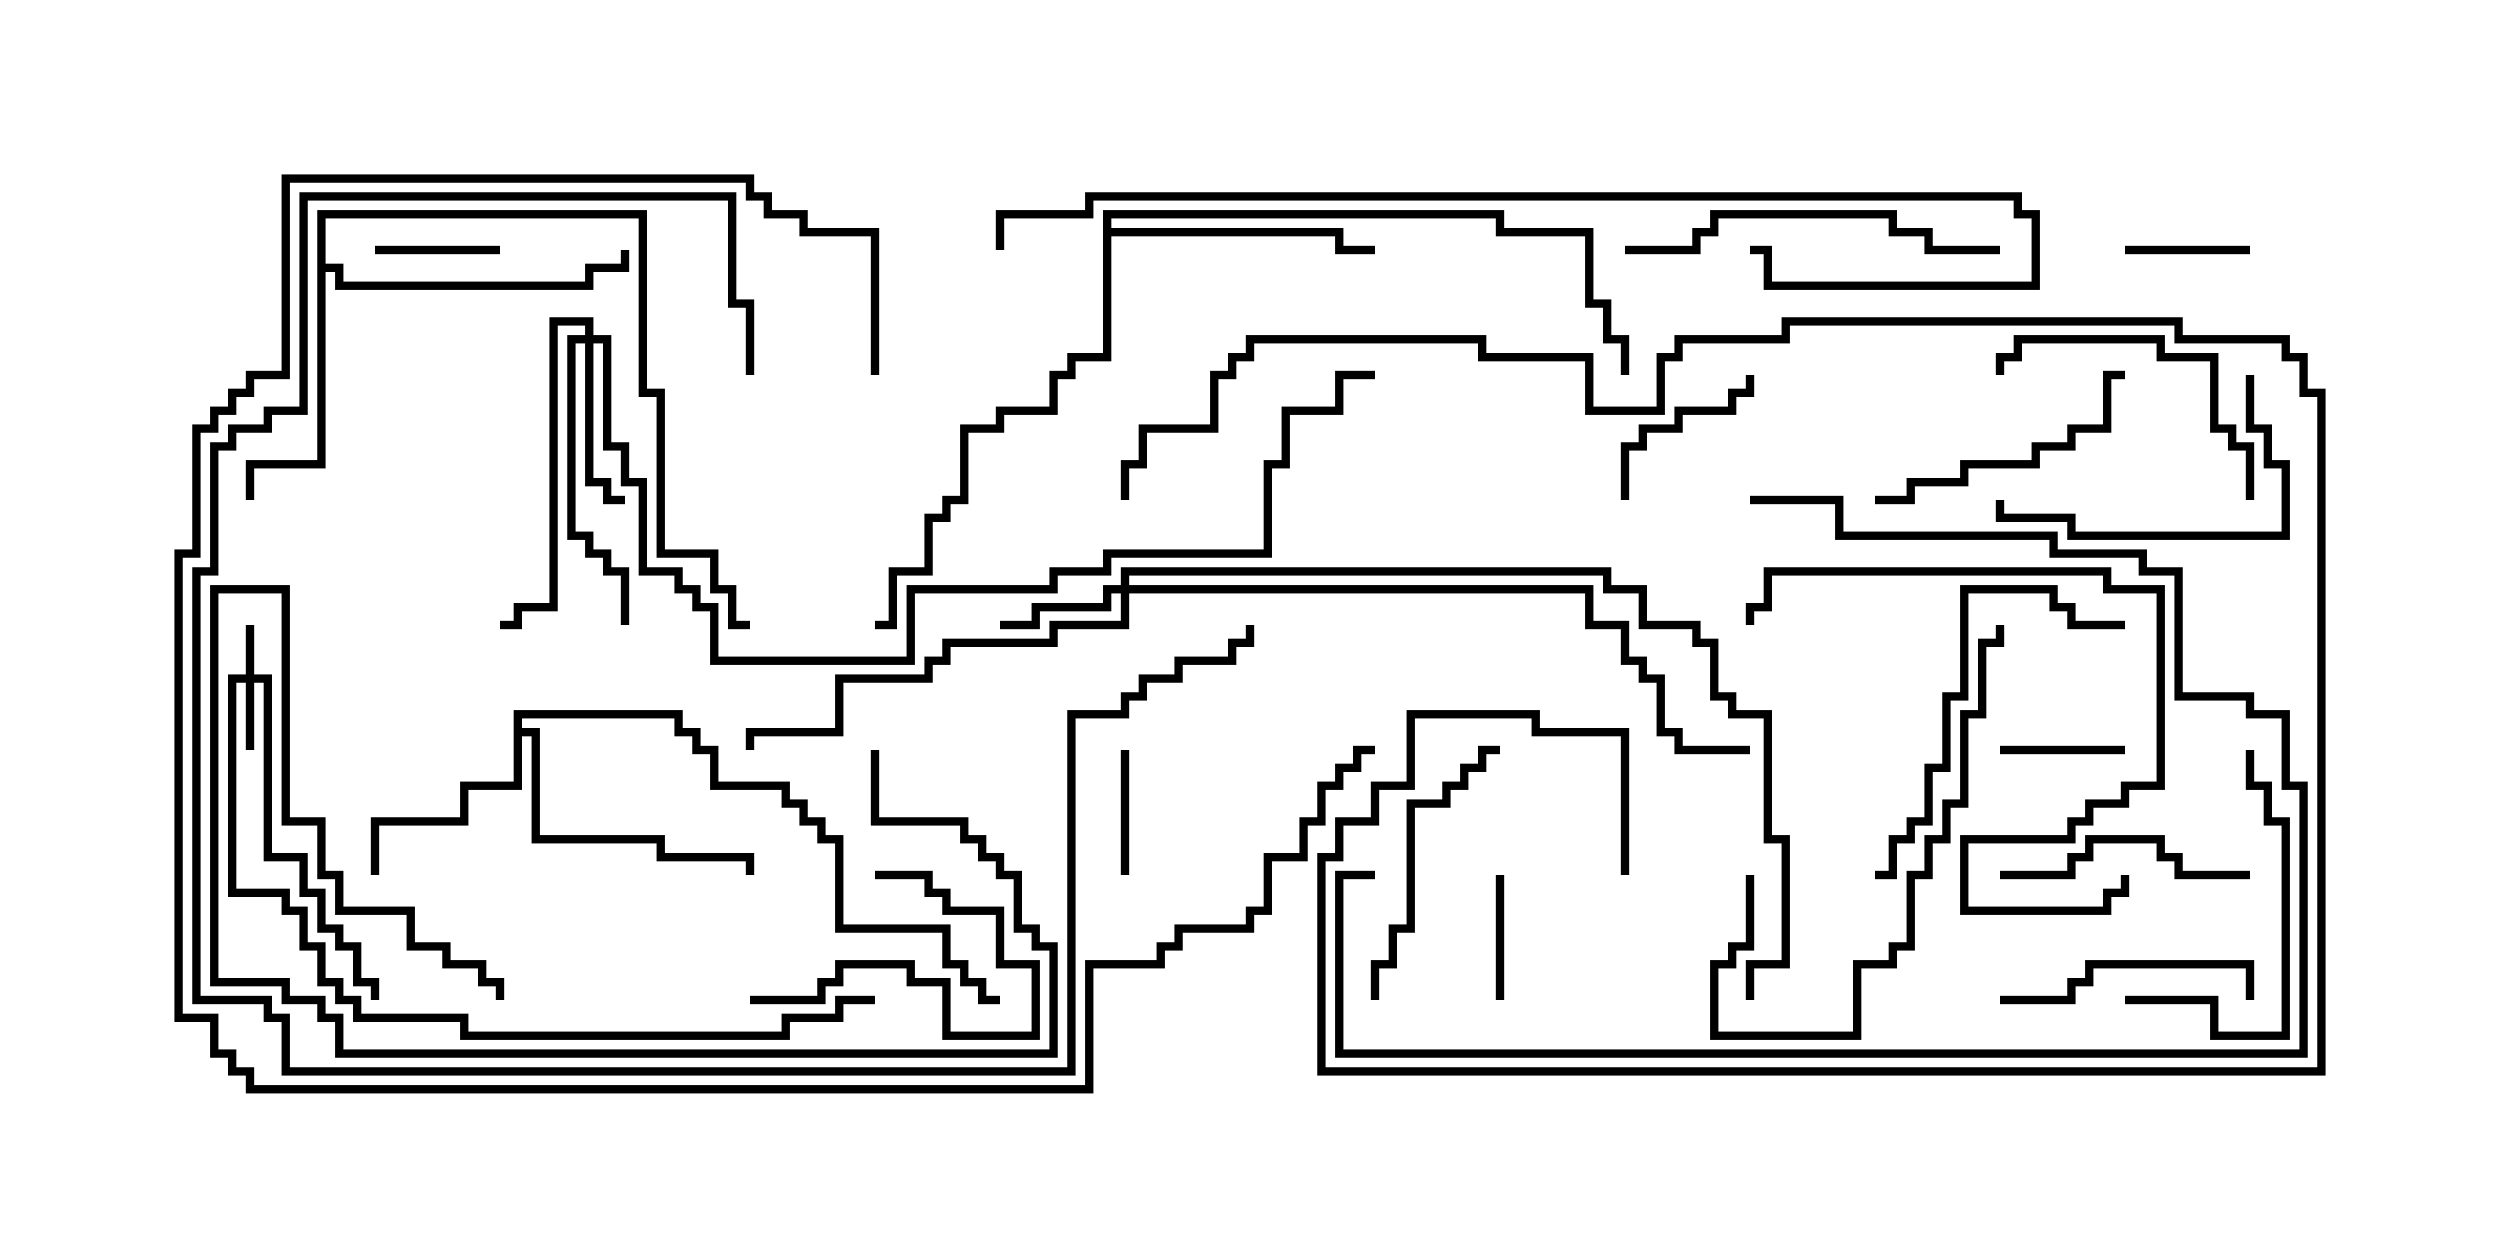 <svg version="1.1" width="30" height="15" xmlns="http://www.w3.org/2000/svg"><path d="M6.164,8.521L8.193,8.521L8.193,8.736L8.407,8.736L8.407,8.95L8.621,8.95L8.621,9.379L9.479,9.379L9.479,9.593L9.693,9.593L9.693,9.807L9.907,9.807L9.907,10.021L10.121,10.021L10.121,11.093L11.407,11.093L11.407,11.521L11.621,11.521L11.621,11.736L11.836,11.736L11.836,11.95L12,11.95L12,12.05L11.736,12.05L11.736,11.836L11.521,11.836L11.521,11.621L11.307,11.621L11.307,11.193L10.021,11.193L10.021,10.121L9.807,10.121L9.807,9.907L9.593,9.907L9.593,9.693L9.379,9.693L9.379,9.479L8.521,9.479L8.521,9.05L8.307,9.05L8.307,8.836L8.093,8.836L8.093,8.621L6.264,8.621L6.264,8.736L6.479,8.736L6.479,10.021L7.979,10.021L7.979,10.236L9.05,10.236L9.05,10.5L8.95,10.5L8.95,10.336L7.879,10.336L7.879,10.121L6.379,10.121L6.379,8.836L6.264,8.836L6.264,9.479L5.621,9.479L5.621,9.907L4.55,9.907L4.55,10.5L4.45,10.5L4.45,9.807L5.521,9.807L5.521,9.379L6.164,9.379z" stroke="none"/><path d="M3.807,2.521L7.764,2.521L7.764,4.664L7.979,4.664L7.979,6.593L8.621,6.593L8.621,7.021L8.836,7.021L8.836,7.45L9,7.45L9,7.55L8.736,7.55L8.736,7.121L8.521,7.121L8.521,6.693L7.879,6.693L7.879,4.764L7.664,4.764L7.664,2.621L3.907,2.621L3.907,3.164L4.121,3.164L4.121,3.379L7.021,3.379L7.021,3.164L7.45,3.164L7.45,3L7.55,3L7.55,3.264L7.121,3.264L7.121,3.479L4.021,3.479L4.021,3.264L3.907,3.264L3.907,5.621L3.05,5.621L3.05,6L2.95,6L2.95,5.521L3.807,5.521z" stroke="none"/><path d="M13.236,2.521L18.05,2.521L18.05,2.736L19.121,2.736L19.121,3.593L19.336,3.593L19.336,4.021L19.55,4.021L19.55,4.5L19.45,4.5L19.45,4.121L19.236,4.121L19.236,3.693L19.021,3.693L19.021,2.836L17.95,2.836L17.95,2.621L13.336,2.621L13.336,2.736L16.121,2.736L16.121,2.95L16.5,2.95L16.5,3.05L16.021,3.05L16.021,2.836L13.336,2.836L13.336,4.336L12.907,4.336L12.907,4.55L12.693,4.55L12.693,4.979L12.05,4.979L12.05,5.193L11.621,5.193L11.621,6.05L11.407,6.05L11.407,6.264L11.193,6.264L11.193,6.907L10.764,6.907L10.764,7.55L10.5,7.55L10.5,7.45L10.664,7.45L10.664,6.807L11.093,6.807L11.093,6.164L11.307,6.164L11.307,5.95L11.521,5.95L11.521,5.093L11.95,5.093L11.95,4.879L12.593,4.879L12.593,4.45L12.807,4.45L12.807,4.236L13.236,4.236z" stroke="none"/><path d="M2.95,8.093L2.95,7.5L3.05,7.5L3.05,8.093L3.264,8.093L3.264,10.236L3.693,10.236L3.693,10.664L3.907,10.664L3.907,11.093L4.121,11.093L4.121,11.307L4.336,11.307L4.336,11.736L4.55,11.736L4.55,12L4.45,12L4.45,11.836L4.236,11.836L4.236,11.407L4.021,11.407L4.021,11.193L3.807,11.193L3.807,10.764L3.593,10.764L3.593,10.336L3.164,10.336L3.164,8.193L3.05,8.193L3.05,9L2.95,9L2.95,8.193L2.836,8.193L2.836,10.664L3.479,10.664L3.479,10.879L3.693,10.879L3.693,11.307L3.907,11.307L3.907,11.736L4.121,11.736L4.121,11.95L4.336,11.95L4.336,12.164L5.621,12.164L5.621,12.379L9.379,12.379L9.379,12.164L10.021,12.164L10.021,11.95L10.5,11.95L10.5,12.05L10.121,12.05L10.121,12.264L9.479,12.264L9.479,12.479L5.521,12.479L5.521,12.264L4.236,12.264L4.236,12.05L4.021,12.05L4.021,11.836L3.807,11.836L3.807,11.407L3.593,11.407L3.593,10.979L3.379,10.979L3.379,10.764L2.736,10.764L2.736,8.093z" stroke="none"/><path d="M13.45,7.021L13.45,6.807L19.336,6.807L19.336,7.021L19.764,7.021L19.764,7.45L20.407,7.45L20.407,7.664L20.621,7.664L20.621,8.307L20.836,8.307L20.836,8.521L21.264,8.521L21.264,10.021L21.479,10.021L21.479,11.621L21.05,11.621L21.05,12L20.95,12L20.95,11.521L21.379,11.521L21.379,10.121L21.164,10.121L21.164,8.621L20.736,8.621L20.736,8.407L20.521,8.407L20.521,7.764L20.307,7.764L20.307,7.55L19.664,7.55L19.664,7.121L19.236,7.121L19.236,6.907L13.55,6.907L13.55,7.021L19.121,7.021L19.121,7.45L19.55,7.45L19.55,7.879L19.764,7.879L19.764,8.093L19.979,8.093L19.979,8.736L20.193,8.736L20.193,8.95L21,8.95L21,9.05L20.093,9.05L20.093,8.836L19.879,8.836L19.879,8.193L19.664,8.193L19.664,7.979L19.45,7.979L19.45,7.55L19.021,7.55L19.021,7.121L13.55,7.121L13.55,7.55L12.693,7.55L12.693,7.764L11.407,7.764L11.407,7.979L11.193,7.979L11.193,8.193L10.121,8.193L10.121,8.836L9.05,8.836L9.05,9L8.95,9L8.95,8.736L10.021,8.736L10.021,8.093L11.093,8.093L11.093,7.879L11.307,7.879L11.307,7.664L12.593,7.664L12.593,7.45L13.45,7.45L13.45,7.121L13.336,7.121L13.336,7.336L12.479,7.336L12.479,7.55L12,7.55L12,7.45L12.379,7.45L12.379,7.236L13.236,7.236L13.236,7.021z" stroke="none"/><path d="M7.021,4.021L7.021,3.907L6.693,3.907L6.693,7.336L6.264,7.336L6.264,7.55L6,7.55L6,7.45L6.164,7.45L6.164,7.236L6.593,7.236L6.593,3.807L7.121,3.807L7.121,4.021L7.336,4.021L7.336,5.307L7.55,5.307L7.55,5.736L7.764,5.736L7.764,6.807L8.193,6.807L8.193,7.021L8.407,7.021L8.407,7.236L8.621,7.236L8.621,7.879L10.879,7.879L10.879,7.021L12.593,7.021L12.593,6.807L13.236,6.807L13.236,6.593L15.164,6.593L15.164,5.521L15.379,5.521L15.379,4.879L16.021,4.879L16.021,4.45L16.5,4.45L16.5,4.55L16.121,4.55L16.121,4.979L15.479,4.979L15.479,5.621L15.264,5.621L15.264,6.693L13.336,6.693L13.336,6.907L12.693,6.907L12.693,7.121L10.979,7.121L10.979,7.979L8.521,7.979L8.521,7.336L8.307,7.336L8.307,7.121L8.093,7.121L8.093,6.907L7.664,6.907L7.664,5.836L7.45,5.836L7.45,5.407L7.236,5.407L7.236,4.121L7.121,4.121L7.121,5.736L7.336,5.736L7.336,5.95L7.5,5.95L7.5,6.05L7.236,6.05L7.236,5.836L7.021,5.836L7.021,4.121L6.907,4.121L6.907,6.379L7.121,6.379L7.121,6.593L7.336,6.593L7.336,6.807L7.55,6.807L7.55,7.5L7.45,7.5L7.45,6.907L7.236,6.907L7.236,6.693L7.021,6.693L7.021,6.479L6.807,6.479L6.807,4.021z" stroke="none"/><path d="M24,9.05L24,8.95L25.5,8.95L25.5,9.05z" stroke="none"/><path d="M18.05,12L17.95,12L17.95,10.5L18.05,10.5z" stroke="none"/><path d="M13.45,9L13.55,9L13.55,10.5L13.45,10.5z" stroke="none"/><path d="M4.5,3.05L4.5,2.95L6,2.95L6,3.05z" stroke="none"/><path d="M27,2.95L27,3.05L25.5,3.05L25.5,2.95z" stroke="none"/><path d="M9,12.05L9,11.95L9.807,11.95L9.807,11.736L10.021,11.736L10.021,11.521L10.979,11.521L10.979,11.736L11.407,11.736L11.407,12.379L12.379,12.379L12.379,11.621L11.95,11.621L11.95,10.979L11.307,10.979L11.307,10.764L11.093,10.764L11.093,10.55L10.5,10.55L10.5,10.45L11.193,10.45L11.193,10.664L11.407,10.664L11.407,10.879L12.05,10.879L12.05,11.521L12.479,11.521L12.479,12.479L11.307,12.479L11.307,11.836L10.879,11.836L10.879,11.621L10.121,11.621L10.121,11.836L9.907,11.836L9.907,12.05z" stroke="none"/><path d="M19.55,6L19.45,6L19.45,5.307L19.664,5.307L19.664,5.093L20.093,5.093L20.093,4.879L20.736,4.879L20.736,4.664L20.95,4.664L20.95,4.5L21.05,4.5L21.05,4.764L20.836,4.764L20.836,4.979L20.193,4.979L20.193,5.193L19.764,5.193L19.764,5.407L19.55,5.407z" stroke="none"/><path d="M27,10.45L27,10.55L26.093,10.55L26.093,10.336L25.879,10.336L25.879,10.121L25.121,10.121L25.121,10.336L24.907,10.336L24.907,10.55L24,10.55L24,10.45L24.807,10.45L24.807,10.236L25.021,10.236L25.021,10.021L25.979,10.021L25.979,10.236L26.193,10.236L26.193,10.45z" stroke="none"/><path d="M24,12.05L24,11.95L24.807,11.95L24.807,11.736L25.021,11.736L25.021,11.521L27.05,11.521L27.05,12L26.95,12L26.95,11.621L25.121,11.621L25.121,11.836L24.907,11.836L24.907,12.05z" stroke="none"/><path d="M25.5,12.05L25.5,11.95L26.621,11.95L26.621,12.379L27.379,12.379L27.379,9.907L27.164,9.907L27.164,9.479L26.95,9.479L26.95,9L27.05,9L27.05,9.379L27.264,9.379L27.264,9.807L27.479,9.807L27.479,12.479L26.521,12.479L26.521,12.05z" stroke="none"/><path d="M22.5,6.05L22.5,5.95L22.879,5.95L22.879,5.736L23.521,5.736L23.521,5.521L24.379,5.521L24.379,5.307L24.807,5.307L24.807,5.093L25.236,5.093L25.236,4.45L25.5,4.45L25.5,4.55L25.336,4.55L25.336,5.193L24.907,5.193L24.907,5.407L24.479,5.407L24.479,5.621L23.621,5.621L23.621,5.836L22.979,5.836L22.979,6.05z" stroke="none"/><path d="M27.05,6L26.95,6L26.95,5.407L26.736,5.407L26.736,5.193L26.521,5.193L26.521,4.336L25.879,4.336L25.879,4.121L24.264,4.121L24.264,4.336L24.05,4.336L24.05,4.5L23.95,4.5L23.95,4.236L24.164,4.236L24.164,4.021L25.979,4.021L25.979,4.236L26.621,4.236L26.621,5.093L26.836,5.093L26.836,5.307L27.05,5.307z" stroke="none"/><path d="M16.55,12L16.45,12L16.45,11.521L16.664,11.521L16.664,11.093L16.879,11.093L16.879,9.593L17.307,9.593L17.307,9.379L17.521,9.379L17.521,9.164L17.736,9.164L17.736,8.95L18,8.95L18,9.05L17.836,9.05L17.836,9.264L17.621,9.264L17.621,9.479L17.407,9.479L17.407,9.693L16.979,9.693L16.979,11.193L16.764,11.193L16.764,11.621L16.55,11.621z" stroke="none"/><path d="M26.95,4.5L27.05,4.5L27.05,5.093L27.264,5.093L27.264,5.521L27.479,5.521L27.479,6.479L24.807,6.479L24.807,6.264L23.95,6.264L23.95,6L24.05,6L24.05,6.164L24.907,6.164L24.907,6.379L27.379,6.379L27.379,5.621L27.164,5.621L27.164,5.193L26.95,5.193z" stroke="none"/><path d="M20.95,10.5L21.05,10.5L21.05,11.407L20.836,11.407L20.836,11.621L20.621,11.621L20.621,12.379L22.236,12.379L22.236,11.521L22.664,11.521L22.664,11.307L22.879,11.307L22.879,10.45L23.093,10.45L23.093,10.021L23.307,10.021L23.307,9.593L23.521,9.593L23.521,8.521L23.736,8.521L23.736,7.664L23.95,7.664L23.95,7.5L24.05,7.5L24.05,7.764L23.836,7.764L23.836,8.621L23.621,8.621L23.621,9.693L23.407,9.693L23.407,10.121L23.193,10.121L23.193,10.55L22.979,10.55L22.979,11.407L22.764,11.407L22.764,11.621L22.336,11.621L22.336,12.479L20.521,12.479L20.521,11.521L20.736,11.521L20.736,11.307L20.95,11.307z" stroke="none"/><path d="M25.5,7.45L25.5,7.55L24.807,7.55L24.807,7.336L24.593,7.336L24.593,7.121L23.621,7.121L23.621,8.407L23.407,8.407L23.407,9.264L23.193,9.264L23.193,9.907L22.979,9.907L22.979,10.121L22.764,10.121L22.764,10.55L22.5,10.55L22.5,10.45L22.664,10.45L22.664,10.021L22.879,10.021L22.879,9.807L23.093,9.807L23.093,9.164L23.307,9.164L23.307,8.307L23.521,8.307L23.521,7.021L24.693,7.021L24.693,7.236L24.907,7.236L24.907,7.45z" stroke="none"/><path d="M19.5,3.05L19.5,2.95L20.307,2.95L20.307,2.736L20.521,2.736L20.521,2.521L22.764,2.521L22.764,2.736L23.193,2.736L23.193,2.95L24,2.95L24,3.05L23.093,3.05L23.093,2.836L22.664,2.836L22.664,2.621L20.621,2.621L20.621,2.836L20.407,2.836L20.407,3.05z" stroke="none"/><path d="M25.45,10.5L25.55,10.5L25.55,10.764L25.336,10.764L25.336,10.979L23.521,10.979L23.521,10.021L24.807,10.021L24.807,9.807L25.021,9.807L25.021,9.593L25.45,9.593L25.45,9.379L25.879,9.379L25.879,7.121L25.236,7.121L25.236,6.907L21.264,6.907L21.264,7.336L21.05,7.336L21.05,7.5L20.95,7.5L20.95,7.236L21.164,7.236L21.164,6.807L25.336,6.807L25.336,7.021L25.979,7.021L25.979,9.479L25.55,9.479L25.55,9.693L25.121,9.693L25.121,9.907L24.907,9.907L24.907,10.121L23.621,10.121L23.621,10.879L25.236,10.879L25.236,10.664L25.45,10.664z" stroke="none"/><path d="M10.45,9L10.55,9L10.55,9.807L11.621,9.807L11.621,10.021L11.836,10.021L11.836,10.236L12.05,10.236L12.05,10.45L12.264,10.45L12.264,11.093L12.479,11.093L12.479,11.307L12.693,11.307L12.693,12.693L4.021,12.693L4.021,12.264L3.807,12.264L3.807,12.05L3.379,12.05L3.379,11.836L2.521,11.836L2.521,7.021L3.479,7.021L3.479,9.807L3.907,9.807L3.907,10.45L4.121,10.45L4.121,10.879L4.979,10.879L4.979,11.307L5.407,11.307L5.407,11.521L5.836,11.521L5.836,11.736L6.05,11.736L6.05,12L5.95,12L5.95,11.836L5.736,11.836L5.736,11.621L5.307,11.621L5.307,11.407L4.879,11.407L4.879,10.979L4.021,10.979L4.021,10.55L3.807,10.55L3.807,9.907L3.379,9.907L3.379,7.121L2.621,7.121L2.621,11.736L3.479,11.736L3.479,11.95L3.907,11.95L3.907,12.164L4.121,12.164L4.121,12.593L12.593,12.593L12.593,11.407L12.379,11.407L12.379,11.193L12.164,11.193L12.164,10.55L11.95,10.55L11.95,10.336L11.736,10.336L11.736,10.121L11.521,10.121L11.521,9.907L10.45,9.907z" stroke="none"/><path d="M21,6.05L21,5.95L22.121,5.95L22.121,6.379L24.693,6.379L24.693,6.593L25.764,6.593L25.764,6.807L26.193,6.807L26.193,8.307L27.05,8.307L27.05,8.521L27.479,8.521L27.479,9.379L27.693,9.379L27.693,12.693L16.021,12.693L16.021,10.45L16.5,10.45L16.5,10.55L16.121,10.55L16.121,12.593L27.593,12.593L27.593,9.479L27.379,9.479L27.379,8.621L26.95,8.621L26.95,8.407L26.093,8.407L26.093,6.907L25.664,6.907L25.664,6.693L24.593,6.693L24.593,6.479L22.021,6.479L22.021,6.05z" stroke="none"/><path d="M9.05,4.5L8.95,4.5L8.95,3.693L8.736,3.693L8.736,2.407L3.693,2.407L3.693,4.979L3.264,4.979L3.264,5.193L2.836,5.193L2.836,5.407L2.621,5.407L2.621,6.907L2.407,6.907L2.407,11.95L3.264,11.95L3.264,12.164L3.479,12.164L3.479,12.807L12.807,12.807L12.807,8.521L13.45,8.521L13.45,8.307L13.664,8.307L13.664,8.093L14.093,8.093L14.093,7.879L14.736,7.879L14.736,7.664L14.95,7.664L14.95,7.5L15.05,7.5L15.05,7.764L14.836,7.764L14.836,7.979L14.193,7.979L14.193,8.193L13.764,8.193L13.764,8.407L13.55,8.407L13.55,8.621L12.907,8.621L12.907,12.907L3.379,12.907L3.379,12.264L3.164,12.264L3.164,12.05L2.307,12.05L2.307,6.807L2.521,6.807L2.521,5.307L2.736,5.307L2.736,5.093L3.164,5.093L3.164,4.879L3.593,4.879L3.593,2.307L8.836,2.307L8.836,3.593L9.05,3.593z" stroke="none"/><path d="M10.55,4.5L10.45,4.5L10.45,2.836L9.593,2.836L9.593,2.621L9.164,2.621L9.164,2.407L8.95,2.407L8.95,2.193L3.479,2.193L3.479,4.55L3.05,4.55L3.05,4.764L2.836,4.764L2.836,4.979L2.621,4.979L2.621,5.193L2.407,5.193L2.407,6.693L2.193,6.693L2.193,12.164L2.621,12.164L2.621,12.593L2.836,12.593L2.836,12.807L3.05,12.807L3.05,13.021L13.021,13.021L13.021,11.521L13.879,11.521L13.879,11.307L14.093,11.307L14.093,11.093L14.95,11.093L14.95,10.879L15.164,10.879L15.164,10.236L15.593,10.236L15.593,9.807L15.807,9.807L15.807,9.379L16.021,9.379L16.021,9.164L16.236,9.164L16.236,8.95L16.5,8.95L16.5,9.05L16.336,9.05L16.336,9.264L16.121,9.264L16.121,9.479L15.907,9.479L15.907,9.907L15.693,9.907L15.693,10.336L15.264,10.336L15.264,10.979L15.05,10.979L15.05,11.193L14.193,11.193L14.193,11.407L13.979,11.407L13.979,11.621L13.121,11.621L13.121,13.121L2.95,13.121L2.95,12.907L2.736,12.907L2.736,12.693L2.521,12.693L2.521,12.264L2.093,12.264L2.093,6.593L2.307,6.593L2.307,5.093L2.521,5.093L2.521,4.879L2.736,4.879L2.736,4.664L2.95,4.664L2.95,4.45L3.379,4.45L3.379,2.093L9.05,2.093L9.05,2.307L9.264,2.307L9.264,2.521L9.693,2.521L9.693,2.736L10.55,2.736z" stroke="none"/><path d="M19.55,10.5L19.45,10.5L19.45,8.836L18.379,8.836L18.379,8.621L16.979,8.621L16.979,9.479L16.55,9.479L16.55,9.907L16.121,9.907L16.121,10.336L15.907,10.336L15.907,12.807L27.807,12.807L27.807,4.764L27.593,4.764L27.593,4.336L27.379,4.336L27.379,4.121L26.093,4.121L26.093,3.907L21.479,3.907L21.479,4.121L20.193,4.121L20.193,4.336L19.979,4.336L19.979,4.979L19.021,4.979L19.021,4.336L17.736,4.336L17.736,4.121L15.05,4.121L15.05,4.336L14.836,4.336L14.836,4.55L14.621,4.55L14.621,5.193L13.764,5.193L13.764,5.621L13.55,5.621L13.55,6L13.45,6L13.45,5.521L13.664,5.521L13.664,5.093L14.521,5.093L14.521,4.45L14.736,4.45L14.736,4.236L14.95,4.236L14.95,4.021L17.836,4.021L17.836,4.236L19.121,4.236L19.121,4.879L19.879,4.879L19.879,4.236L20.093,4.236L20.093,4.021L21.379,4.021L21.379,3.807L26.193,3.807L26.193,4.021L27.479,4.021L27.479,4.236L27.693,4.236L27.693,4.664L27.907,4.664L27.907,12.907L15.807,12.907L15.807,10.236L16.021,10.236L16.021,9.807L16.45,9.807L16.45,9.379L16.879,9.379L16.879,8.521L18.479,8.521L18.479,8.736L19.55,8.736z" stroke="none"/><path d="M12.05,3L11.95,3L11.95,2.521L13.021,2.521L13.021,2.307L24.264,2.307L24.264,2.521L24.479,2.521L24.479,3.479L21.164,3.479L21.164,3.05L21,3.05L21,2.95L21.264,2.95L21.264,3.379L24.379,3.379L24.379,2.621L24.164,2.621L24.164,2.407L13.121,2.407L13.121,2.621L12.05,2.621z" stroke="none"/></svg>